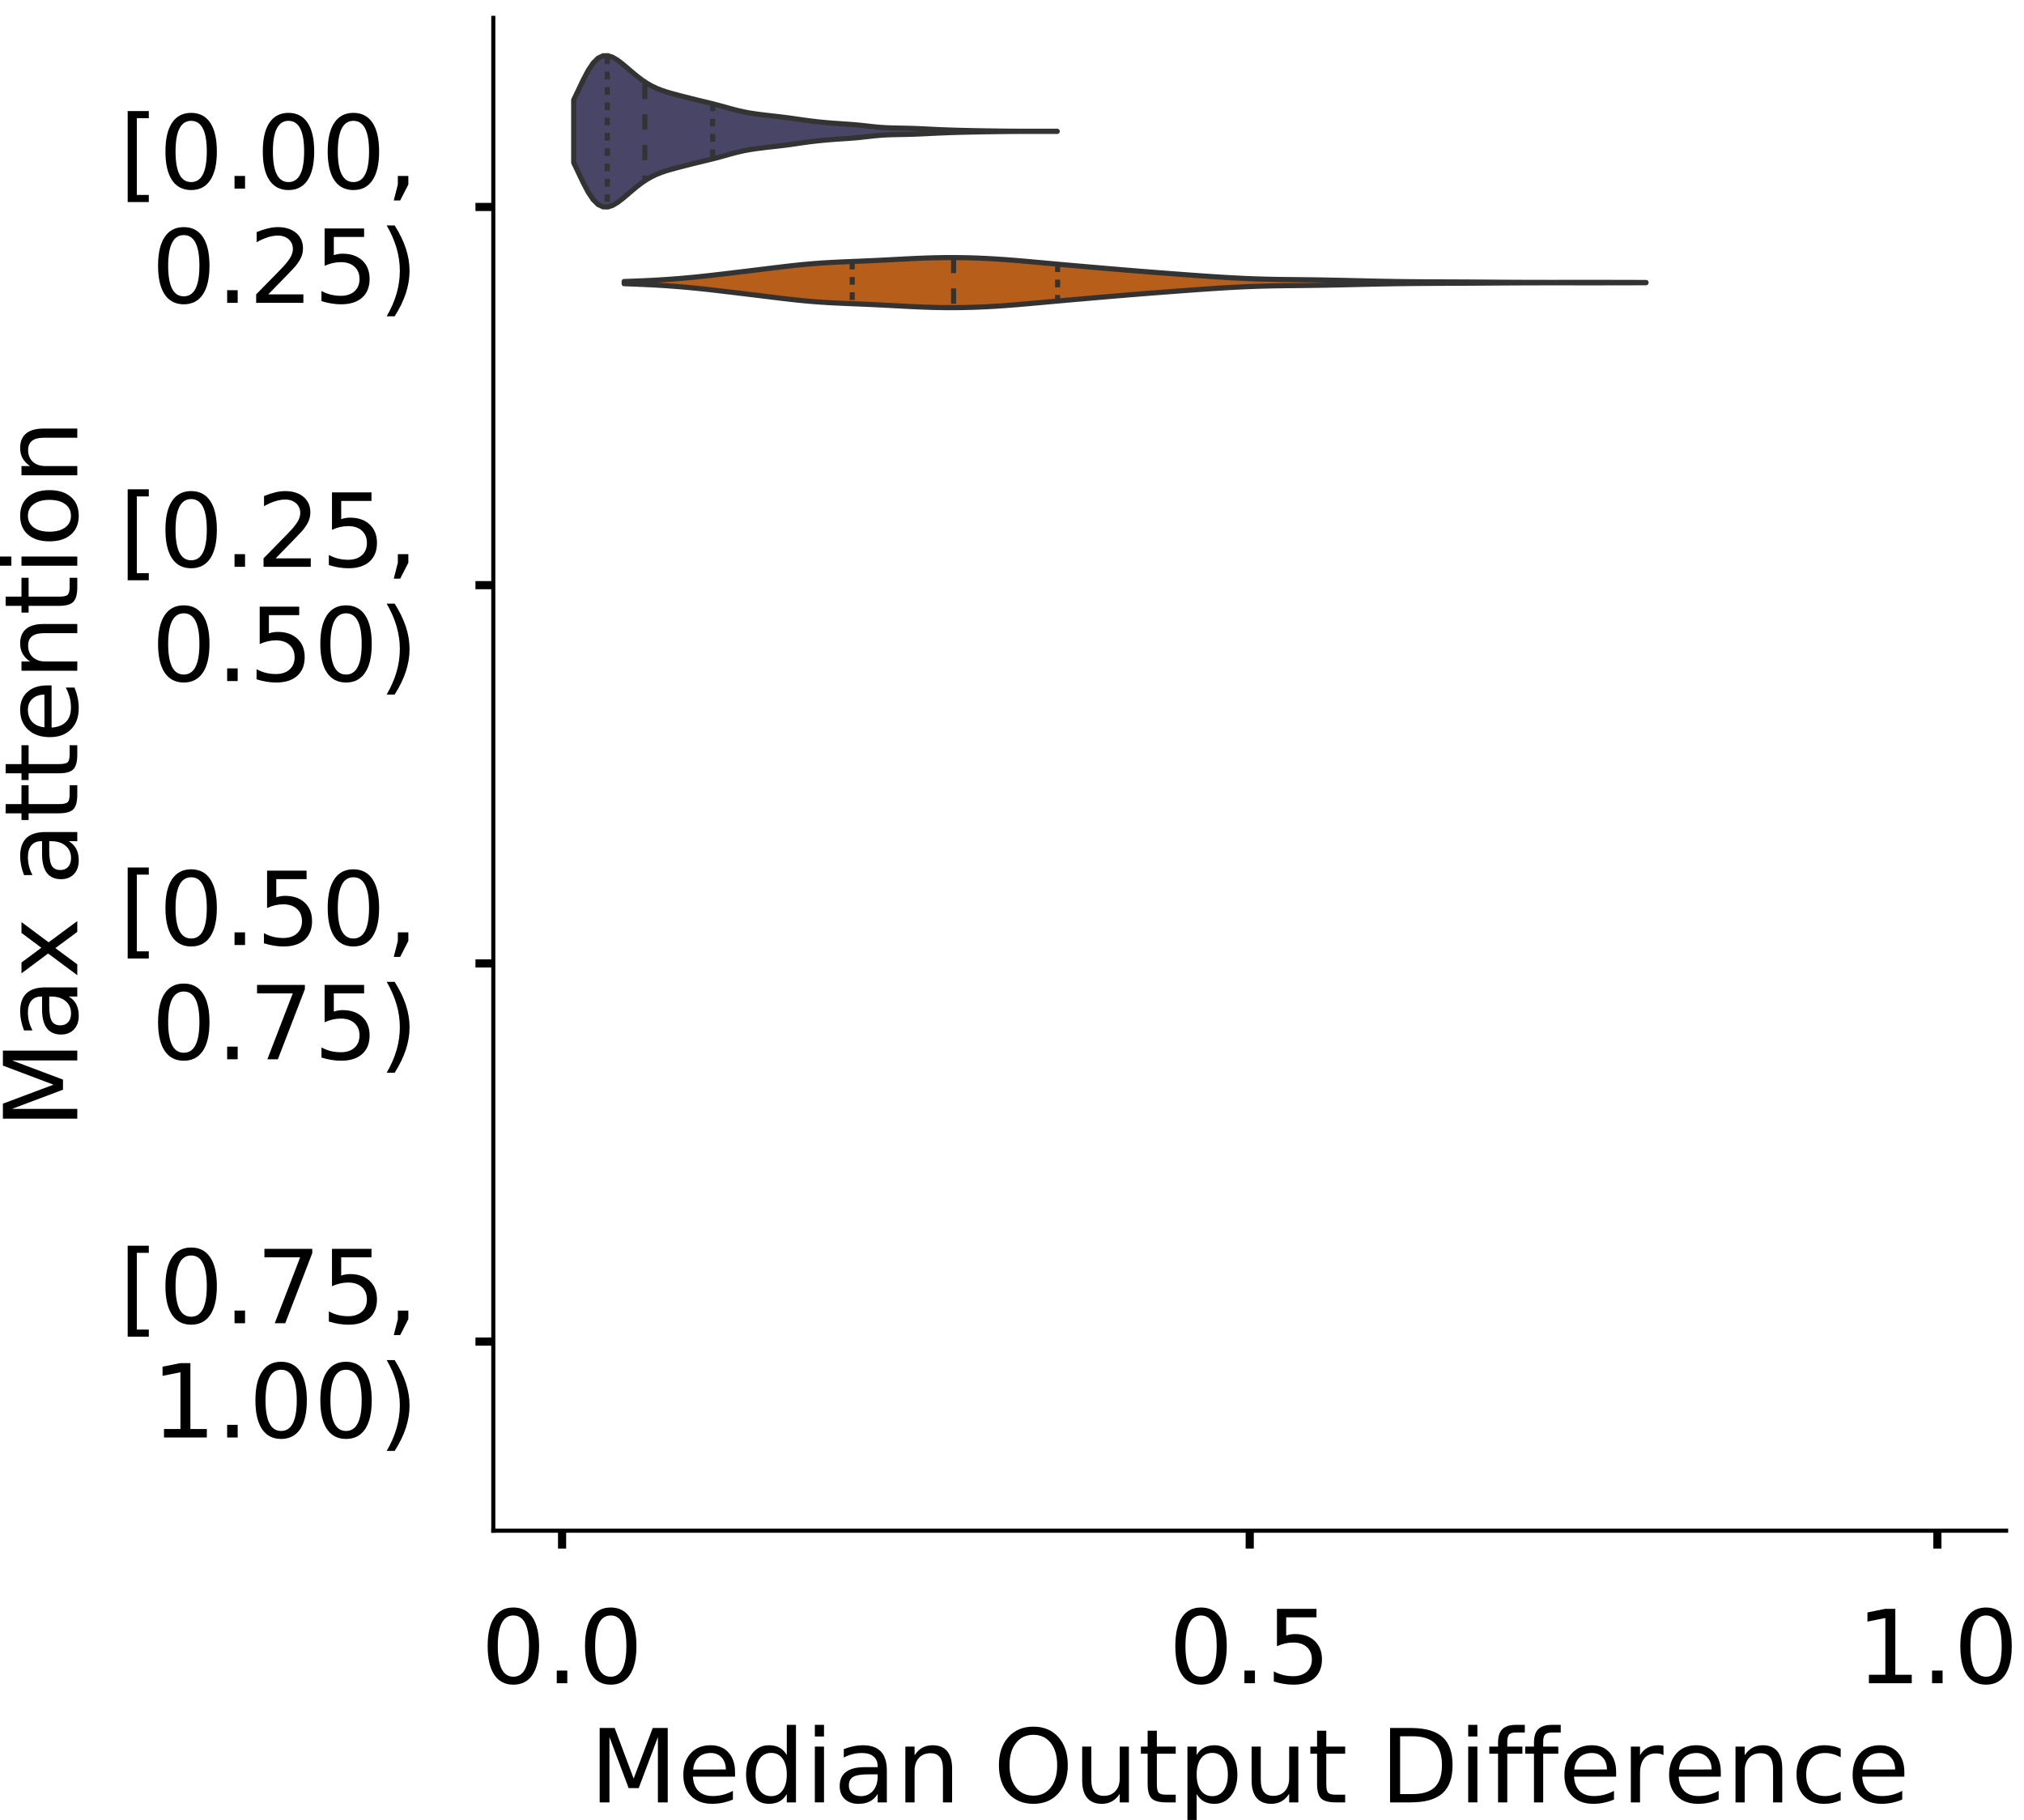 <?xml version="1.0" encoding="utf-8" standalone="no"?>
<!DOCTYPE svg PUBLIC "-//W3C//DTD SVG 1.1//EN"
  "http://www.w3.org/Graphics/SVG/1.1/DTD/svg11.dtd">
<!-- Created with matplotlib (https://matplotlib.org/) -->
<svg height="356.753pt" version="1.1" viewBox="0 0 396.753 356.753" width="396.753pt" xmlns="http://www.w3.org/2000/svg" xmlns:xlink="http://www.w3.org/1999/xlink">
 <defs>
  <style type="text/css">
*{stroke-linecap:butt;stroke-linejoin:round;}
  </style>
 </defs>
 <g id="figure_1">
  <g id="patch_1">
   <path d="M 0 356.753 
L 396.753 356.753 
L 396.753 0 
L 0 0 
z
" style="fill:#ffffff;"/>
  </g>
  <g id="axes_1">
   <g id="patch_2">
    <path d="M 96.7 300.053 
L 393.253 300.053 
L 393.253 3.5 
L 96.7 3.5 
z
" style="fill:#ffffff;"/>
   </g>
   <g id="PolyCollection_1">
    <defs>
     <path d="M 112.456 -324.866 
L 112.456 -337.157 
L 113.413 -339.168 
L 114.371 -341.18 
L 115.328 -342.983 
L 116.286 -344.409 
L 117.243 -345.358 
L 118.201 -345.817 
L 119.158 -345.839 
L 120.116 -345.515 
L 121.073 -344.943 
L 122.031 -344.216 
L 122.988 -343.41 
L 123.946 -342.587 
L 124.903 -341.797 
L 125.86 -341.073 
L 126.818 -340.435 
L 127.775 -339.891 
L 128.733 -339.436 
L 129.69 -339.057 
L 130.648 -338.737 
L 131.605 -338.456 
L 132.563 -338.196 
L 133.52 -337.946 
L 134.478 -337.7 
L 135.435 -337.456 
L 136.393 -337.216 
L 137.35 -336.983 
L 138.307 -336.754 
L 139.265 -336.522 
L 140.222 -336.281 
L 141.18 -336.027 
L 142.137 -335.761 
L 143.095 -335.492 
L 144.052 -335.234 
L 145.01 -334.997 
L 145.967 -334.79 
L 146.925 -334.614 
L 147.882 -334.463 
L 148.839 -334.332 
L 149.797 -334.213 
L 150.754 -334.102 
L 151.712 -333.994 
L 152.669 -333.884 
L 153.627 -333.769 
L 154.584 -333.645 
L 155.542 -333.512 
L 156.499 -333.374 
L 157.457 -333.236 
L 158.414 -333.105 
L 159.372 -332.984 
L 160.329 -332.875 
L 161.286 -332.778 
L 162.244 -332.691 
L 163.201 -332.613 
L 164.159 -332.544 
L 165.116 -332.48 
L 166.074 -332.417 
L 167.031 -332.348 
L 167.989 -332.266 
L 168.946 -332.17 
L 169.904 -332.064 
L 170.861 -331.955 
L 171.818 -331.857 
L 172.776 -331.776 
L 173.733 -331.719 
L 174.691 -331.681 
L 175.648 -331.658 
L 176.606 -331.64 
L 177.563 -331.621 
L 178.521 -331.596 
L 179.478 -331.564 
L 180.436 -331.524 
L 181.393 -331.478 
L 182.351 -331.431 
L 183.308 -331.385 
L 184.265 -331.342 
L 185.223 -331.304 
L 186.18 -331.269 
L 187.138 -331.238 
L 188.095 -331.211 
L 189.053 -331.186 
L 190.01 -331.165 
L 190.968 -331.145 
L 191.925 -331.128 
L 192.883 -331.111 
L 193.84 -331.095 
L 194.797 -331.08 
L 195.755 -331.066 
L 196.712 -331.054 
L 197.67 -331.045 
L 198.627 -331.038 
L 199.585 -331.034 
L 200.542 -331.03 
L 201.5 -331.028 
L 202.457 -331.026 
L 203.415 -331.026 
L 204.372 -331.026 
L 205.33 -331.026 
L 206.287 -331.027 
L 207.244 -331.026 
L 207.244 -330.997 
L 207.244 -330.997 
L 206.287 -330.997 
L 205.33 -330.998 
L 204.372 -330.998 
L 203.415 -330.998 
L 202.457 -330.997 
L 201.5 -330.996 
L 200.542 -330.993 
L 199.585 -330.99 
L 198.627 -330.985 
L 197.67 -330.979 
L 196.712 -330.969 
L 195.755 -330.958 
L 194.797 -330.944 
L 193.84 -330.929 
L 192.883 -330.913 
L 191.925 -330.896 
L 190.968 -330.878 
L 190.01 -330.859 
L 189.053 -330.837 
L 188.095 -330.813 
L 187.138 -330.785 
L 186.18 -330.755 
L 185.223 -330.72 
L 184.265 -330.681 
L 183.308 -330.638 
L 182.351 -330.592 
L 181.393 -330.545 
L 180.436 -330.5 
L 179.478 -330.46 
L 178.521 -330.427 
L 177.563 -330.402 
L 176.606 -330.384 
L 175.648 -330.366 
L 174.691 -330.343 
L 173.733 -330.305 
L 172.776 -330.247 
L 171.818 -330.167 
L 170.861 -330.068 
L 169.904 -329.96 
L 168.946 -329.853 
L 167.989 -329.757 
L 167.031 -329.676 
L 166.074 -329.607 
L 165.116 -329.544 
L 164.159 -329.48 
L 163.201 -329.411 
L 162.244 -329.333 
L 161.286 -329.246 
L 160.329 -329.149 
L 159.372 -329.04 
L 158.414 -328.919 
L 157.457 -328.788 
L 156.499 -328.65 
L 155.542 -328.511 
L 154.584 -328.378 
L 153.627 -328.254 
L 152.669 -328.139 
L 151.712 -328.03 
L 150.754 -327.922 
L 149.797 -327.811 
L 148.839 -327.692 
L 147.882 -327.561 
L 146.925 -327.41 
L 145.967 -327.233 
L 145.01 -327.026 
L 144.052 -326.79 
L 143.095 -326.531 
L 142.137 -326.263 
L 141.18 -325.997 
L 140.222 -325.743 
L 139.265 -325.501 
L 138.307 -325.27 
L 137.35 -325.04 
L 136.393 -324.807 
L 135.435 -324.568 
L 134.478 -324.324 
L 133.52 -324.077 
L 132.563 -323.828 
L 131.605 -323.568 
L 130.648 -323.287 
L 129.69 -322.966 
L 128.733 -322.588 
L 127.775 -322.133 
L 126.818 -321.589 
L 125.86 -320.951 
L 124.903 -320.227 
L 123.946 -319.436 
L 122.988 -318.614 
L 122.031 -317.808 
L 121.073 -317.08 
L 120.116 -316.509 
L 119.158 -316.184 
L 118.201 -316.207 
L 117.243 -316.666 
L 116.286 -317.615 
L 115.328 -319.04 
L 114.371 -320.844 
L 113.413 -322.856 
L 112.456 -324.866 
z
" id="m6e19d8beea" style="stroke:#333333;"/>
    </defs>
    <g clip-path="url(#pebc4d0f2af)">
     <use style="fill:#484566;stroke:#333333;" x="0" xlink:href="#m6e19d8beea" y="356.753"/>
    </g>
   </g>
   <g id="PolyCollection_2">
    <defs>
     <path d="M 122.343 -301.138 
L 122.343 -301.575 
L 124.366 -301.646 
L 126.39 -301.731 
L 128.413 -301.832 
L 130.437 -301.954 
L 132.46 -302.099 
L 134.484 -302.269 
L 136.507 -302.463 
L 138.531 -302.678 
L 140.554 -302.908 
L 142.578 -303.146 
L 144.601 -303.389 
L 146.625 -303.633 
L 148.648 -303.88 
L 150.671 -304.128 
L 152.695 -304.375 
L 154.718 -304.613 
L 156.742 -304.832 
L 158.765 -305.022 
L 160.789 -305.18 
L 162.812 -305.304 
L 164.836 -305.403 
L 166.859 -305.488 
L 168.883 -305.571 
L 170.906 -305.659 
L 172.93 -305.757 
L 174.953 -305.863 
L 176.976 -305.971 
L 179 -306.073 
L 181.023 -306.159 
L 183.047 -306.223 
L 185.07 -306.259 
L 187.094 -306.265 
L 189.117 -306.24 
L 191.141 -306.185 
L 193.164 -306.1 
L 195.188 -305.987 
L 197.211 -305.849 
L 199.235 -305.691 
L 201.258 -305.517 
L 203.282 -305.336 
L 205.305 -305.151 
L 207.328 -304.968 
L 209.352 -304.787 
L 211.375 -304.61 
L 213.399 -304.434 
L 215.422 -304.259 
L 217.446 -304.086 
L 219.469 -303.914 
L 221.493 -303.747 
L 223.516 -303.583 
L 225.54 -303.424 
L 227.563 -303.268 
L 229.587 -303.114 
L 231.61 -302.962 
L 233.634 -302.813 
L 235.657 -302.669 
L 237.68 -302.531 
L 239.704 -302.403 
L 241.727 -302.286 
L 243.751 -302.185 
L 245.774 -302.102 
L 247.798 -302.039 
L 249.821 -301.995 
L 251.845 -301.965 
L 253.868 -301.942 
L 255.892 -301.921 
L 257.915 -301.895 
L 259.939 -301.862 
L 261.962 -301.822 
L 263.985 -301.777 
L 266.009 -301.73 
L 268.032 -301.682 
L 270.056 -301.638 
L 272.079 -301.599 
L 274.103 -301.566 
L 276.126 -301.541 
L 278.15 -301.522 
L 280.173 -301.51 
L 282.197 -301.501 
L 284.22 -301.492 
L 286.244 -301.483 
L 288.267 -301.472 
L 290.291 -301.46 
L 292.314 -301.446 
L 294.337 -301.432 
L 296.361 -301.42 
L 298.384 -301.411 
L 300.408 -301.404 
L 302.431 -301.401 
L 304.455 -301.4 
L 306.478 -301.401 
L 308.502 -301.402 
L 310.525 -301.403 
L 312.549 -301.403 
L 314.572 -301.402 
L 316.596 -301.399 
L 318.619 -301.395 
L 320.643 -301.39 
L 322.666 -301.384 
L 322.666 -301.329 
L 322.666 -301.329 
L 320.643 -301.323 
L 318.619 -301.318 
L 316.596 -301.314 
L 314.572 -301.311 
L 312.549 -301.31 
L 310.525 -301.31 
L 308.502 -301.311 
L 306.478 -301.312 
L 304.455 -301.313 
L 302.431 -301.312 
L 300.408 -301.309 
L 298.384 -301.302 
L 296.361 -301.293 
L 294.337 -301.281 
L 292.314 -301.267 
L 290.291 -301.253 
L 288.267 -301.241 
L 286.244 -301.23 
L 284.22 -301.221 
L 282.197 -301.212 
L 280.173 -301.203 
L 278.15 -301.191 
L 276.126 -301.172 
L 274.103 -301.147 
L 272.079 -301.114 
L 270.056 -301.075 
L 268.032 -301.031 
L 266.009 -300.983 
L 263.985 -300.936 
L 261.962 -300.891 
L 259.939 -300.851 
L 257.915 -300.818 
L 255.892 -300.792 
L 253.868 -300.771 
L 251.845 -300.748 
L 249.821 -300.718 
L 247.798 -300.674 
L 245.774 -300.611 
L 243.751 -300.528 
L 241.727 -300.427 
L 239.704 -300.31 
L 237.68 -300.182 
L 235.657 -300.044 
L 233.634 -299.9 
L 231.61 -299.751 
L 229.587 -299.599 
L 227.563 -299.445 
L 225.54 -299.289 
L 223.516 -299.13 
L 221.493 -298.966 
L 219.469 -298.799 
L 217.446 -298.627 
L 215.422 -298.454 
L 213.399 -298.279 
L 211.375 -298.103 
L 209.352 -297.926 
L 207.328 -297.745 
L 205.305 -297.562 
L 203.282 -297.377 
L 201.258 -297.196 
L 199.235 -297.022 
L 197.211 -296.864 
L 195.188 -296.726 
L 193.164 -296.613 
L 191.141 -296.528 
L 189.117 -296.473 
L 187.094 -296.448 
L 185.07 -296.454 
L 183.047 -296.49 
L 181.023 -296.554 
L 179 -296.64 
L 176.976 -296.742 
L 174.953 -296.85 
L 172.93 -296.956 
L 170.906 -297.054 
L 168.883 -297.142 
L 166.859 -297.225 
L 164.836 -297.31 
L 162.812 -297.409 
L 160.789 -297.533 
L 158.765 -297.691 
L 156.742 -297.881 
L 154.718 -298.1 
L 152.695 -298.338 
L 150.671 -298.585 
L 148.648 -298.833 
L 146.625 -299.08 
L 144.601 -299.324 
L 142.578 -299.567 
L 140.554 -299.805 
L 138.531 -300.035 
L 136.507 -300.25 
L 134.484 -300.444 
L 132.46 -300.614 
L 130.437 -300.759 
L 128.413 -300.881 
L 126.39 -300.982 
L 124.366 -301.067 
L 122.343 -301.138 
z
" id="mc7811d39e9" style="stroke:#333333;"/>
    </defs>
    <g clip-path="url(#pebc4d0f2af)">
     <use style="fill:#b75e1a;stroke:#333333;" x="0" xlink:href="#mc7811d39e9" y="356.753"/>
    </g>
   </g>
   <g id="patch_3">
    <path clip-path="url(#pebc4d0f2af)" d="M 110.18 40.569 
L 110.18 40.569 
L 110.18 40.569 
L 110.18 40.569 
z
" style="fill:#484566;stroke:#333333;stroke-linejoin:miter;stroke-width:0.5;"/>
   </g>
   <g id="patch_4">
    <path clip-path="url(#pebc4d0f2af)" d="M 110.18 40.569 
L 110.18 40.569 
L 110.18 40.569 
L 110.18 40.569 
z
" style="fill:#b75e1a;stroke:#333333;stroke-linejoin:miter;stroke-width:0.5;"/>
   </g>
   <g id="matplotlib.axis_1">
    <g id="xtick_1">
     <g id="line2d_1">
      <defs>
       <path d="M 0 0 
L 0 3.5 
" id="m83ba0e6e41" style="stroke:#000000;stroke-width:1.6;"/>
      </defs>
      <g>
       <use style="stroke:#000000;stroke-width:1.6;" x="110.18" xlink:href="#m83ba0e6e41" y="300.053"/>
      </g>
     </g>
     <g id="text_1">
      <!-- 0.0 -->
      <defs>
       <path d="M 31.781 66.406 
Q 24.172 66.406 20.328 58.906 
Q 16.5 51.422 16.5 36.375 
Q 16.5 21.391 20.328 13.891 
Q 24.172 6.391 31.781 6.391 
Q 39.453 6.391 43.281 13.891 
Q 47.125 21.391 47.125 36.375 
Q 47.125 51.422 43.281 58.906 
Q 39.453 66.406 31.781 66.406 
z
M 31.781 74.219 
Q 44.047 74.219 50.516 64.516 
Q 56.984 54.828 56.984 36.375 
Q 56.984 17.969 50.516 8.266 
Q 44.047 -1.422 31.781 -1.422 
Q 19.531 -1.422 13.062 8.266 
Q 6.594 17.969 6.594 36.375 
Q 6.594 54.828 13.062 64.516 
Q 19.531 74.219 31.781 74.219 
z
" id="DejaVuSans-48"/>
       <path d="M 10.688 12.406 
L 21 12.406 
L 21 0 
L 10.688 0 
z
" id="DejaVuSans-46"/>
      </defs>
      <g transform="translate(94.277 329.95)scale(0.2 -0.2)">
       <use xlink:href="#DejaVuSans-48"/>
       <use x="63.623" xlink:href="#DejaVuSans-46"/>
       <use x="95.41" xlink:href="#DejaVuSans-48"/>
      </g>
     </g>
    </g>
    <g id="xtick_2">
     <g id="line2d_2">
      <g>
       <use style="stroke:#000000;stroke-width:1.6;" x="244.977" xlink:href="#m83ba0e6e41" y="300.053"/>
      </g>
     </g>
     <g id="text_2">
      <!-- 0.5 -->
      <defs>
       <path d="M 10.797 72.906 
L 49.516 72.906 
L 49.516 64.594 
L 19.828 64.594 
L 19.828 46.734 
Q 21.969 47.469 24.109 47.828 
Q 26.266 48.188 28.422 48.188 
Q 40.625 48.188 47.75 41.5 
Q 54.891 34.812 54.891 23.391 
Q 54.891 11.625 47.562 5.094 
Q 40.234 -1.422 26.906 -1.422 
Q 22.312 -1.422 17.547 -0.641 
Q 12.797 0.141 7.719 1.703 
L 7.719 11.625 
Q 12.109 9.234 16.797 8.062 
Q 21.484 6.891 26.703 6.891 
Q 35.156 6.891 40.078 11.328 
Q 45.016 15.766 45.016 23.391 
Q 45.016 31 40.078 35.438 
Q 35.156 39.891 26.703 39.891 
Q 22.75 39.891 18.812 39.016 
Q 14.891 38.141 10.797 36.281 
z
" id="DejaVuSans-53"/>
      </defs>
      <g transform="translate(229.074 329.95)scale(0.2 -0.2)">
       <use xlink:href="#DejaVuSans-48"/>
       <use x="63.623" xlink:href="#DejaVuSans-46"/>
       <use x="95.41" xlink:href="#DejaVuSans-53"/>
      </g>
     </g>
    </g>
    <g id="xtick_3">
     <g id="line2d_3">
      <g>
       <use style="stroke:#000000;stroke-width:1.6;" x="379.774" xlink:href="#m83ba0e6e41" y="300.053"/>
      </g>
     </g>
     <g id="text_3">
      <!-- 1.0 -->
      <defs>
       <path d="M 12.406 8.297 
L 28.516 8.297 
L 28.516 63.922 
L 10.984 60.406 
L 10.984 69.391 
L 28.422 72.906 
L 38.281 72.906 
L 38.281 8.297 
L 54.391 8.297 
L 54.391 0 
L 12.406 0 
z
" id="DejaVuSans-49"/>
      </defs>
      <g transform="translate(363.871 329.95)scale(0.2 -0.2)">
       <use xlink:href="#DejaVuSans-49"/>
       <use x="63.623" xlink:href="#DejaVuSans-46"/>
       <use x="95.41" xlink:href="#DejaVuSans-48"/>
      </g>
     </g>
    </g>
    <g id="text_4">
     <!-- Median Output Difference -->
     <defs>
      <path d="M 9.812 72.906 
L 24.516 72.906 
L 43.109 23.297 
L 61.812 72.906 
L 76.516 72.906 
L 76.516 0 
L 66.891 0 
L 66.891 64.016 
L 48.094 14.016 
L 38.188 14.016 
L 19.391 64.016 
L 19.391 0 
L 9.812 0 
z
" id="DejaVuSans-77"/>
      <path d="M 56.203 29.594 
L 56.203 25.203 
L 14.891 25.203 
Q 15.484 15.922 20.484 11.062 
Q 25.484 6.203 34.422 6.203 
Q 39.594 6.203 44.453 7.469 
Q 49.312 8.734 54.109 11.281 
L 54.109 2.781 
Q 49.266 0.734 44.188 -0.344 
Q 39.109 -1.422 33.891 -1.422 
Q 20.797 -1.422 13.156 6.188 
Q 5.516 13.812 5.516 26.812 
Q 5.516 40.234 12.766 48.109 
Q 20.016 56 32.328 56 
Q 43.359 56 49.781 48.891 
Q 56.203 41.797 56.203 29.594 
z
M 47.219 32.234 
Q 47.125 39.594 43.094 43.984 
Q 39.062 48.391 32.422 48.391 
Q 24.906 48.391 20.391 44.141 
Q 15.875 39.891 15.188 32.172 
z
" id="DejaVuSans-101"/>
      <path d="M 45.406 46.391 
L 45.406 75.984 
L 54.391 75.984 
L 54.391 0 
L 45.406 0 
L 45.406 8.203 
Q 42.578 3.328 38.25 0.953 
Q 33.938 -1.422 27.875 -1.422 
Q 17.969 -1.422 11.734 6.484 
Q 5.516 14.406 5.516 27.297 
Q 5.516 40.188 11.734 48.094 
Q 17.969 56 27.875 56 
Q 33.938 56 38.25 53.625 
Q 42.578 51.266 45.406 46.391 
z
M 14.797 27.297 
Q 14.797 17.391 18.875 11.75 
Q 22.953 6.109 30.078 6.109 
Q 37.203 6.109 41.297 11.75 
Q 45.406 17.391 45.406 27.297 
Q 45.406 37.203 41.297 42.844 
Q 37.203 48.484 30.078 48.484 
Q 22.953 48.484 18.875 42.844 
Q 14.797 37.203 14.797 27.297 
z
" id="DejaVuSans-100"/>
      <path d="M 9.422 54.688 
L 18.406 54.688 
L 18.406 0 
L 9.422 0 
z
M 9.422 75.984 
L 18.406 75.984 
L 18.406 64.594 
L 9.422 64.594 
z
" id="DejaVuSans-105"/>
      <path d="M 34.281 27.484 
Q 23.391 27.484 19.188 25 
Q 14.984 22.516 14.984 16.5 
Q 14.984 11.719 18.141 8.906 
Q 21.297 6.109 26.703 6.109 
Q 34.188 6.109 38.703 11.406 
Q 43.219 16.703 43.219 25.484 
L 43.219 27.484 
z
M 52.203 31.203 
L 52.203 0 
L 43.219 0 
L 43.219 8.297 
Q 40.141 3.328 35.547 0.953 
Q 30.953 -1.422 24.312 -1.422 
Q 15.922 -1.422 10.953 3.297 
Q 6 8.016 6 15.922 
Q 6 25.141 12.172 29.828 
Q 18.359 34.516 30.609 34.516 
L 43.219 34.516 
L 43.219 35.406 
Q 43.219 41.609 39.141 45 
Q 35.062 48.391 27.688 48.391 
Q 23 48.391 18.547 47.266 
Q 14.109 46.141 10.016 43.891 
L 10.016 52.203 
Q 14.938 54.109 19.578 55.047 
Q 24.219 56 28.609 56 
Q 40.484 56 46.344 49.844 
Q 52.203 43.703 52.203 31.203 
z
" id="DejaVuSans-97"/>
      <path d="M 54.891 33.016 
L 54.891 0 
L 45.906 0 
L 45.906 32.719 
Q 45.906 40.484 42.875 44.328 
Q 39.844 48.188 33.797 48.188 
Q 26.516 48.188 22.312 43.547 
Q 18.109 38.922 18.109 30.906 
L 18.109 0 
L 9.078 0 
L 9.078 54.688 
L 18.109 54.688 
L 18.109 46.188 
Q 21.344 51.125 25.703 53.562 
Q 30.078 56 35.797 56 
Q 45.219 56 50.047 50.172 
Q 54.891 44.344 54.891 33.016 
z
" id="DejaVuSans-110"/>
      <path id="DejaVuSans-32"/>
      <path d="M 39.406 66.219 
Q 28.656 66.219 22.328 58.203 
Q 16.016 50.203 16.016 36.375 
Q 16.016 22.609 22.328 14.594 
Q 28.656 6.594 39.406 6.594 
Q 50.141 6.594 56.422 14.594 
Q 62.703 22.609 62.703 36.375 
Q 62.703 50.203 56.422 58.203 
Q 50.141 66.219 39.406 66.219 
z
M 39.406 74.219 
Q 54.734 74.219 63.906 63.938 
Q 73.094 53.656 73.094 36.375 
Q 73.094 19.141 63.906 8.859 
Q 54.734 -1.422 39.406 -1.422 
Q 24.031 -1.422 14.812 8.828 
Q 5.609 19.094 5.609 36.375 
Q 5.609 53.656 14.812 63.938 
Q 24.031 74.219 39.406 74.219 
z
" id="DejaVuSans-79"/>
      <path d="M 8.5 21.578 
L 8.5 54.688 
L 17.484 54.688 
L 17.484 21.922 
Q 17.484 14.156 20.5 10.266 
Q 23.531 6.391 29.594 6.391 
Q 36.859 6.391 41.078 11.031 
Q 45.312 15.672 45.312 23.688 
L 45.312 54.688 
L 54.297 54.688 
L 54.297 0 
L 45.312 0 
L 45.312 8.406 
Q 42.047 3.422 37.719 1 
Q 33.406 -1.422 27.688 -1.422 
Q 18.266 -1.422 13.375 4.438 
Q 8.5 10.297 8.5 21.578 
z
M 31.109 56 
z
" id="DejaVuSans-117"/>
      <path d="M 18.312 70.219 
L 18.312 54.688 
L 36.812 54.688 
L 36.812 47.703 
L 18.312 47.703 
L 18.312 18.016 
Q 18.312 11.328 20.141 9.422 
Q 21.969 7.516 27.594 7.516 
L 36.812 7.516 
L 36.812 0 
L 27.594 0 
Q 17.188 0 13.234 3.875 
Q 9.281 7.766 9.281 18.016 
L 9.281 47.703 
L 2.688 47.703 
L 2.688 54.688 
L 9.281 54.688 
L 9.281 70.219 
z
" id="DejaVuSans-116"/>
      <path d="M 18.109 8.203 
L 18.109 -20.797 
L 9.078 -20.797 
L 9.078 54.688 
L 18.109 54.688 
L 18.109 46.391 
Q 20.953 51.266 25.266 53.625 
Q 29.594 56 35.594 56 
Q 45.562 56 51.781 48.094 
Q 58.016 40.188 58.016 27.297 
Q 58.016 14.406 51.781 6.484 
Q 45.562 -1.422 35.594 -1.422 
Q 29.594 -1.422 25.266 0.953 
Q 20.953 3.328 18.109 8.203 
z
M 48.688 27.297 
Q 48.688 37.203 44.609 42.844 
Q 40.531 48.484 33.406 48.484 
Q 26.266 48.484 22.188 42.844 
Q 18.109 37.203 18.109 27.297 
Q 18.109 17.391 22.188 11.75 
Q 26.266 6.109 33.406 6.109 
Q 40.531 6.109 44.609 11.75 
Q 48.688 17.391 48.688 27.297 
z
" id="DejaVuSans-112"/>
      <path d="M 19.672 64.797 
L 19.672 8.109 
L 31.594 8.109 
Q 46.688 8.109 53.688 14.938 
Q 60.688 21.781 60.688 36.531 
Q 60.688 51.172 53.688 57.984 
Q 46.688 64.797 31.594 64.797 
z
M 9.812 72.906 
L 30.078 72.906 
Q 51.266 72.906 61.172 64.094 
Q 71.094 55.281 71.094 36.531 
Q 71.094 17.672 61.125 8.828 
Q 51.172 0 30.078 0 
L 9.812 0 
z
" id="DejaVuSans-68"/>
      <path d="M 37.109 75.984 
L 37.109 68.5 
L 28.516 68.5 
Q 23.688 68.5 21.797 66.547 
Q 19.922 64.594 19.922 59.516 
L 19.922 54.688 
L 34.719 54.688 
L 34.719 47.703 
L 19.922 47.703 
L 19.922 0 
L 10.891 0 
L 10.891 47.703 
L 2.297 47.703 
L 2.297 54.688 
L 10.891 54.688 
L 10.891 58.5 
Q 10.891 67.625 15.141 71.797 
Q 19.391 75.984 28.609 75.984 
z
" id="DejaVuSans-102"/>
      <path d="M 41.109 46.297 
Q 39.594 47.172 37.812 47.578 
Q 36.031 48 33.891 48 
Q 26.266 48 22.188 43.047 
Q 18.109 38.094 18.109 28.812 
L 18.109 0 
L 9.078 0 
L 9.078 54.688 
L 18.109 54.688 
L 18.109 46.188 
Q 20.953 51.172 25.484 53.578 
Q 30.031 56 36.531 56 
Q 37.453 56 38.578 55.875 
Q 39.703 55.766 41.062 55.516 
z
" id="DejaVuSans-114"/>
      <path d="M 48.781 52.594 
L 48.781 44.188 
Q 44.969 46.297 41.141 47.344 
Q 37.312 48.391 33.406 48.391 
Q 24.656 48.391 19.812 42.844 
Q 14.984 37.312 14.984 27.297 
Q 14.984 17.281 19.812 11.734 
Q 24.656 6.203 33.406 6.203 
Q 37.312 6.203 41.141 7.25 
Q 44.969 8.297 48.781 10.406 
L 48.781 2.094 
Q 45.016 0.344 40.984 -0.531 
Q 36.969 -1.422 32.422 -1.422 
Q 20.062 -1.422 12.781 6.344 
Q 5.516 14.109 5.516 27.297 
Q 5.516 40.672 12.859 48.328 
Q 20.219 56 33.016 56 
Q 37.156 56 41.109 55.141 
Q 45.062 54.297 48.781 52.594 
z
" id="DejaVuSans-99"/>
     </defs>
     <g transform="translate(115.589 353.306)scale(0.2 -0.2)">
      <use xlink:href="#DejaVuSans-77"/>
      <use x="86.279" xlink:href="#DejaVuSans-101"/>
      <use x="147.803" xlink:href="#DejaVuSans-100"/>
      <use x="211.279" xlink:href="#DejaVuSans-105"/>
      <use x="239.062" xlink:href="#DejaVuSans-97"/>
      <use x="300.342" xlink:href="#DejaVuSans-110"/>
      <use x="363.721" xlink:href="#DejaVuSans-32"/>
      <use x="395.508" xlink:href="#DejaVuSans-79"/>
      <use x="474.219" xlink:href="#DejaVuSans-117"/>
      <use x="537.598" xlink:href="#DejaVuSans-116"/>
      <use x="576.807" xlink:href="#DejaVuSans-112"/>
      <use x="640.283" xlink:href="#DejaVuSans-117"/>
      <use x="703.662" xlink:href="#DejaVuSans-116"/>
      <use x="742.871" xlink:href="#DejaVuSans-32"/>
      <use x="774.658" xlink:href="#DejaVuSans-68"/>
      <use x="851.66" xlink:href="#DejaVuSans-105"/>
      <use x="879.443" xlink:href="#DejaVuSans-102"/>
      <use x="914.648" xlink:href="#DejaVuSans-102"/>
      <use x="949.854" xlink:href="#DejaVuSans-101"/>
      <use x="1011.377" xlink:href="#DejaVuSans-114"/>
      <use x="1052.459" xlink:href="#DejaVuSans-101"/>
      <use x="1113.982" xlink:href="#DejaVuSans-110"/>
      <use x="1177.361" xlink:href="#DejaVuSans-99"/>
      <use x="1232.342" xlink:href="#DejaVuSans-101"/>
     </g>
    </g>
   </g>
   <g id="matplotlib.axis_2">
    <g id="ytick_1">
     <g id="line2d_4">
      <defs>
       <path d="M 0 0 
L -3.5 0 
" id="m3c10e0a889" style="stroke:#000000;stroke-width:1.6;"/>
      </defs>
      <g>
       <use style="stroke:#000000;stroke-width:1.6;" x="96.7" xlink:href="#m3c10e0a889" y="40.569"/>
      </g>
     </g>
     <g id="text_5">
      <!-- [0.00, -->
      <defs>
       <path d="M 8.594 75.984 
L 29.297 75.984 
L 29.297 69 
L 17.578 69 
L 17.578 -6.203 
L 29.297 -6.203 
L 29.297 -13.188 
L 8.594 -13.188 
z
" id="DejaVuSans-91"/>
       <path d="M 11.719 12.406 
L 22.016 12.406 
L 22.016 4 
L 14.016 -11.625 
L 7.719 -11.625 
L 11.719 4 
z
" id="DejaVuSans-44"/>
      </defs>
      <g transform="translate(23.309 36.97)scale(0.2 -0.2)">
       <use xlink:href="#DejaVuSans-91"/>
       <use x="39.014" xlink:href="#DejaVuSans-48"/>
       <use x="102.637" xlink:href="#DejaVuSans-46"/>
       <use x="134.424" xlink:href="#DejaVuSans-48"/>
       <use x="198.047" xlink:href="#DejaVuSans-48"/>
       <use x="261.67" xlink:href="#DejaVuSans-44"/>
      </g>
      <!-- 0.25) -->
      <defs>
       <path d="M 19.188 8.297 
L 53.609 8.297 
L 53.609 0 
L 7.328 0 
L 7.328 8.297 
Q 12.938 14.109 22.625 23.891 
Q 32.328 33.688 34.812 36.531 
Q 39.547 41.844 41.422 45.531 
Q 43.312 49.219 43.312 52.781 
Q 43.312 58.594 39.234 62.25 
Q 35.156 65.922 28.609 65.922 
Q 23.969 65.922 18.812 64.312 
Q 13.672 62.703 7.812 59.422 
L 7.812 69.391 
Q 13.766 71.781 18.938 73 
Q 24.125 74.219 28.422 74.219 
Q 39.75 74.219 46.484 68.547 
Q 53.219 62.891 53.219 53.422 
Q 53.219 48.922 51.531 44.891 
Q 49.859 40.875 45.406 35.406 
Q 44.188 33.984 37.641 27.219 
Q 31.109 20.453 19.188 8.297 
z
" id="DejaVuSans-50"/>
       <path d="M 8.016 75.875 
L 15.828 75.875 
Q 23.141 64.359 26.781 53.312 
Q 30.422 42.281 30.422 31.391 
Q 30.422 20.453 26.781 9.375 
Q 23.141 -1.703 15.828 -13.188 
L 8.016 -13.188 
Q 14.5 -2 17.703 9.062 
Q 20.906 20.125 20.906 31.391 
Q 20.906 42.672 17.703 53.656 
Q 14.5 64.656 8.016 75.875 
z
" id="DejaVuSans-41"/>
      </defs>
      <g transform="translate(29.666 59.365)scale(0.2 -0.2)">
       <use xlink:href="#DejaVuSans-48"/>
       <use x="63.623" xlink:href="#DejaVuSans-46"/>
       <use x="95.41" xlink:href="#DejaVuSans-50"/>
       <use x="159.033" xlink:href="#DejaVuSans-53"/>
       <use x="222.656" xlink:href="#DejaVuSans-41"/>
      </g>
     </g>
    </g>
    <g id="ytick_2">
     <g id="line2d_5">
      <g>
       <use style="stroke:#000000;stroke-width:1.6;" x="96.7" xlink:href="#m3c10e0a889" y="114.707"/>
      </g>
     </g>
     <g id="text_6">
      <!-- [0.25, -->
      <g transform="translate(23.309 111.108)scale(0.2 -0.2)">
       <use xlink:href="#DejaVuSans-91"/>
       <use x="39.014" xlink:href="#DejaVuSans-48"/>
       <use x="102.637" xlink:href="#DejaVuSans-46"/>
       <use x="134.424" xlink:href="#DejaVuSans-50"/>
       <use x="198.047" xlink:href="#DejaVuSans-53"/>
       <use x="261.67" xlink:href="#DejaVuSans-44"/>
      </g>
      <!-- 0.50) -->
      <g transform="translate(29.666 133.504)scale(0.2 -0.2)">
       <use xlink:href="#DejaVuSans-48"/>
       <use x="63.623" xlink:href="#DejaVuSans-46"/>
       <use x="95.41" xlink:href="#DejaVuSans-53"/>
       <use x="159.033" xlink:href="#DejaVuSans-48"/>
       <use x="222.656" xlink:href="#DejaVuSans-41"/>
      </g>
     </g>
    </g>
    <g id="ytick_3">
     <g id="line2d_6">
      <g>
       <use style="stroke:#000000;stroke-width:1.6;" x="96.7" xlink:href="#m3c10e0a889" y="188.846"/>
      </g>
     </g>
     <g id="text_7">
      <!-- [0.50, -->
      <g transform="translate(23.309 185.246)scale(0.2 -0.2)">
       <use xlink:href="#DejaVuSans-91"/>
       <use x="39.014" xlink:href="#DejaVuSans-48"/>
       <use x="102.637" xlink:href="#DejaVuSans-46"/>
       <use x="134.424" xlink:href="#DejaVuSans-53"/>
       <use x="198.047" xlink:href="#DejaVuSans-48"/>
       <use x="261.67" xlink:href="#DejaVuSans-44"/>
      </g>
      <!-- 0.75) -->
      <defs>
       <path d="M 8.203 72.906 
L 55.078 72.906 
L 55.078 68.703 
L 28.609 0 
L 18.312 0 
L 43.219 64.594 
L 8.203 64.594 
z
" id="DejaVuSans-55"/>
      </defs>
      <g transform="translate(29.666 207.642)scale(0.2 -0.2)">
       <use xlink:href="#DejaVuSans-48"/>
       <use x="63.623" xlink:href="#DejaVuSans-46"/>
       <use x="95.41" xlink:href="#DejaVuSans-55"/>
       <use x="159.033" xlink:href="#DejaVuSans-53"/>
       <use x="222.656" xlink:href="#DejaVuSans-41"/>
      </g>
     </g>
    </g>
    <g id="ytick_4">
     <g id="line2d_7">
      <g>
       <use style="stroke:#000000;stroke-width:1.6;" x="96.7" xlink:href="#m3c10e0a889" y="262.984"/>
      </g>
     </g>
     <g id="text_8">
      <!-- [0.75, -->
      <g transform="translate(23.309 259.385)scale(0.2 -0.2)">
       <use xlink:href="#DejaVuSans-91"/>
       <use x="39.014" xlink:href="#DejaVuSans-48"/>
       <use x="102.637" xlink:href="#DejaVuSans-46"/>
       <use x="134.424" xlink:href="#DejaVuSans-55"/>
       <use x="198.047" xlink:href="#DejaVuSans-53"/>
       <use x="261.67" xlink:href="#DejaVuSans-44"/>
      </g>
      <!-- 1.00) -->
      <g transform="translate(29.666 281.78)scale(0.2 -0.2)">
       <use xlink:href="#DejaVuSans-49"/>
       <use x="63.623" xlink:href="#DejaVuSans-46"/>
       <use x="95.41" xlink:href="#DejaVuSans-48"/>
       <use x="159.033" xlink:href="#DejaVuSans-48"/>
       <use x="222.656" xlink:href="#DejaVuSans-41"/>
      </g>
     </g>
    </g>
    <g id="text_9">
     <!-- Max attention -->
     <defs>
      <path d="M 54.891 54.688 
L 35.109 28.078 
L 55.906 0 
L 45.312 0 
L 29.391 21.484 
L 13.484 0 
L 2.875 0 
L 24.125 28.609 
L 4.688 54.688 
L 15.281 54.688 
L 29.781 35.203 
L 44.281 54.688 
z
" id="DejaVuSans-120"/>
      <path d="M 30.609 48.391 
Q 23.391 48.391 19.188 42.75 
Q 14.984 37.109 14.984 27.297 
Q 14.984 17.484 19.156 11.844 
Q 23.344 6.203 30.609 6.203 
Q 37.797 6.203 41.984 11.859 
Q 46.188 17.531 46.188 27.297 
Q 46.188 37.016 41.984 42.703 
Q 37.797 48.391 30.609 48.391 
z
M 30.609 56 
Q 42.328 56 49.016 48.375 
Q 55.719 40.766 55.719 27.297 
Q 55.719 13.875 49.016 6.219 
Q 42.328 -1.422 30.609 -1.422 
Q 18.844 -1.422 12.172 6.219 
Q 5.516 13.875 5.516 27.297 
Q 5.516 40.766 12.172 48.375 
Q 18.844 56 30.609 56 
z
" id="DejaVuSans-111"/>
     </defs>
     <g transform="translate(15.15 221.244)rotate(-90)scale(0.2 -0.2)">
      <use xlink:href="#DejaVuSans-77"/>
      <use x="86.279" xlink:href="#DejaVuSans-97"/>
      <use x="147.559" xlink:href="#DejaVuSans-120"/>
      <use x="206.738" xlink:href="#DejaVuSans-32"/>
      <use x="238.525" xlink:href="#DejaVuSans-97"/>
      <use x="299.805" xlink:href="#DejaVuSans-116"/>
      <use x="339.014" xlink:href="#DejaVuSans-116"/>
      <use x="378.223" xlink:href="#DejaVuSans-101"/>
      <use x="439.746" xlink:href="#DejaVuSans-110"/>
      <use x="503.125" xlink:href="#DejaVuSans-116"/>
      <use x="542.334" xlink:href="#DejaVuSans-105"/>
      <use x="570.117" xlink:href="#DejaVuSans-111"/>
      <use x="631.299" xlink:href="#DejaVuSans-110"/>
     </g>
    </g>
   </g>
   <g id="line2d_8">
    <path clip-path="url(#pebc4d0f2af)" d="M 119.037 11.062 
L 119.037 40.421 
" style="fill:none;stroke:#333333;stroke-dasharray:1.5,1.5;stroke-dashoffset:0;"/>
   </g>
   <g id="line2d_9">
    <path clip-path="url(#pebc4d0f2af)" d="M 126.399 16.413 
L 126.399 35.07 
" style="fill:none;stroke:#333333;stroke-dasharray:3,3;stroke-dashoffset:0;"/>
   </g>
   <g id="line2d_10">
    <path clip-path="url(#pebc4d0f2af)" d="M 139.697 20.286 
L 139.697 31.197 
" style="fill:none;stroke:#333333;stroke-dasharray:1.5,1.5;stroke-dashoffset:0;"/>
   </g>
   <g id="line2d_11">
    <path clip-path="url(#pebc4d0f2af)" d="M 167.056 51.306 
L 167.056 59.487 
" style="fill:none;stroke:#333333;stroke-dasharray:1.5,1.5;stroke-dashoffset:0;"/>
   </g>
   <g id="line2d_12">
    <path clip-path="url(#pebc4d0f2af)" d="M 186.923 50.537 
L 186.923 60.256 
" style="fill:none;stroke:#333333;stroke-dasharray:3,3;stroke-dashoffset:0;"/>
   </g>
   <g id="line2d_13">
    <path clip-path="url(#pebc4d0f2af)" d="M 207.314 51.822 
L 207.314 58.972 
" style="fill:none;stroke:#333333;stroke-dasharray:1.5,1.5;stroke-dashoffset:0;"/>
   </g>
   <g id="patch_5">
    <path d="M 96.7 300.053 
L 96.7 3.5 
" style="fill:none;stroke:#000000;stroke-linecap:square;stroke-linejoin:miter;stroke-width:0.8;"/>
   </g>
   <g id="patch_6">
    <path d="M 96.7 300.053 
L 393.253 300.053 
" style="fill:none;stroke:#000000;stroke-linecap:square;stroke-linejoin:miter;stroke-width:0.8;"/>
   </g>
  </g>
 </g>
 <defs>
  <clipPath id="pebc4d0f2af">
   <rect height="296.553" width="296.553" x="96.7" y="3.5"/>
  </clipPath>
 </defs>
</svg>
